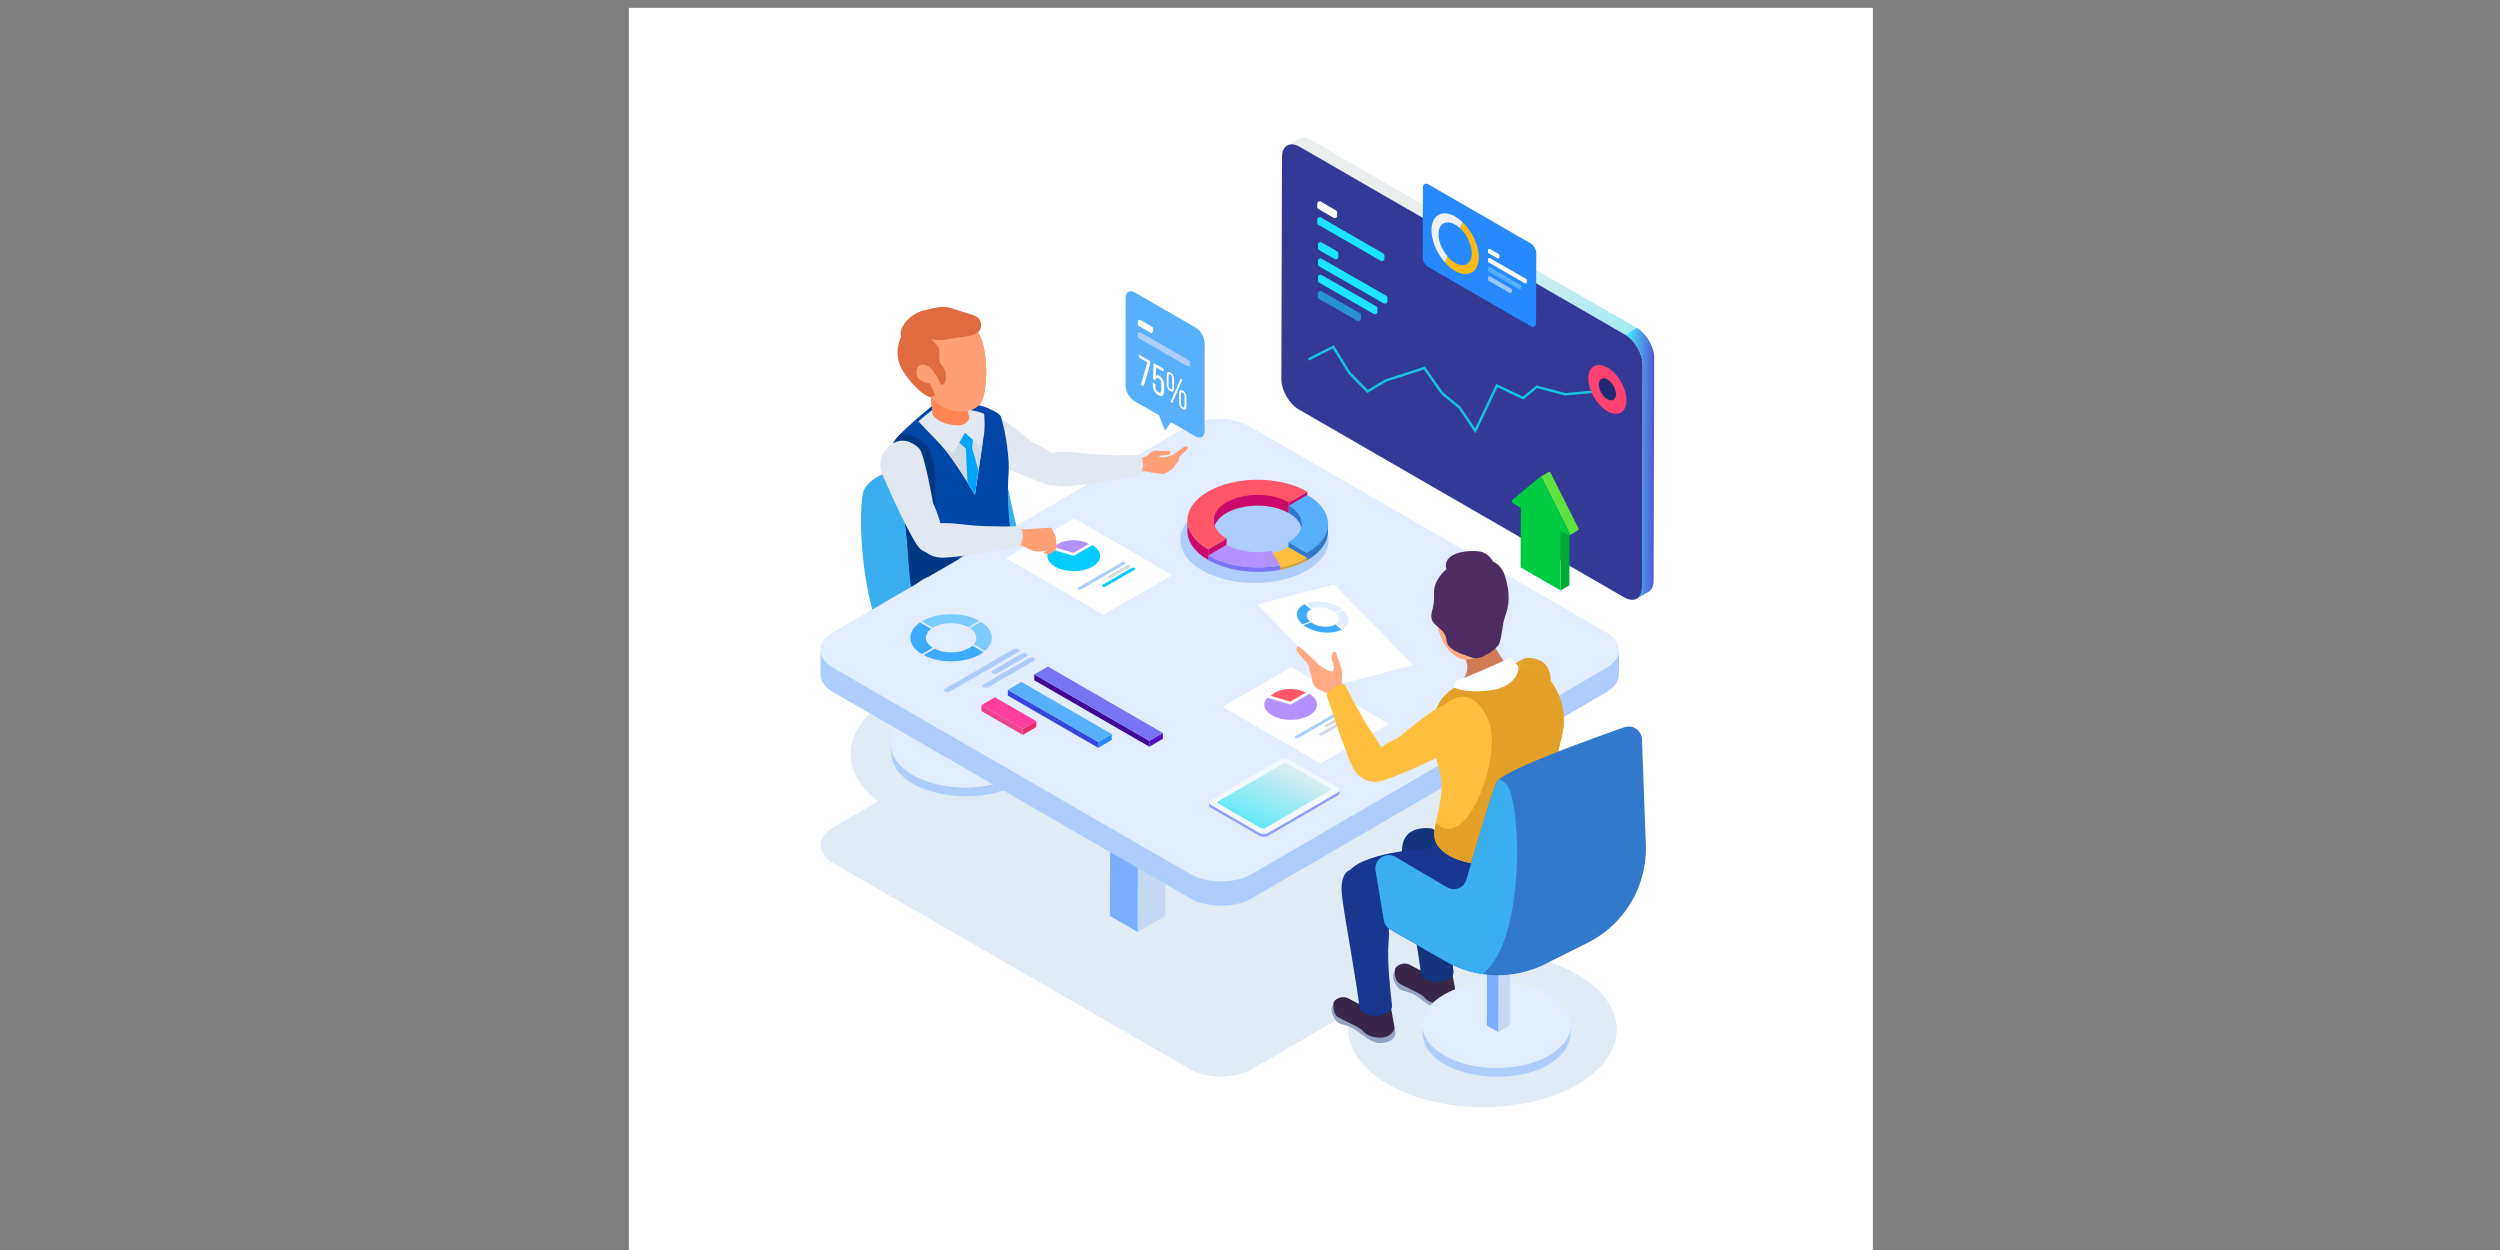 <svg xmlns="http://www.w3.org/2000/svg" xmlns:xlink="http://www.w3.org/1999/xlink" height="300" width="600" xmlns:v="https://vecta.io/nano"><rect width="100%" height="100%" fill="#808080" stroke="none"/><defs><clipPath id="A"><path d="M0 500h500V0H0z"/></clipPath><clipPath id="B"><path d="M77.003 256.332h320.92V58.185H77.003z"/></clipPath><clipPath id="C"><path d="M0 500h500V0H0z"/></clipPath><clipPath id="D"><path d="M193.338 204.74h22.405v-76.19h-22.405z"/></clipPath><clipPath id="E"><path d="M193.338 204.74h22.405v-76.19h-22.405z"/></clipPath><clipPath id="F"><path d="M204.487 198.303h11.256V128.55h-11.256z"/></clipPath><clipPath id="G"><path d="M193.338 198.303h11.328V128.55h-11.328z"/></clipPath><clipPath id="H"><path d="M193.517 204.74h22.226v-12.874h-22.226z"/></clipPath><clipPath id="I"><path d="M285.582 185.5l-.008-.076-.017-.063c-.005-.024-.01-.048-.02-.072h0c-.007-.02-.017-.04-.025-.06h0l-.036-.076c-.01-.02-.02-.036-.032-.054h0c-.017-.03-.036-.057-.058-.085h0l-.038-.05a1.54 1.54 0 0 0-.104-.111h0l-.04-.04c-.024-.022-.05-.042-.075-.062h0l-.068-.053c-.027-.02-.058-.04-.088-.06h0l-.092-.06-28.012-16.265c-.106-.06-.22-.113-.34-.16h0l-.097-.036c-.072-.026-.15-.048-.228-.07h0l-.243-.062-.295-.05-.072-.01a3.74 3.74 0 0 0-.41-.022h0c-.02 0-.042-.002-.064 0h0c-.136 0-.27.007-.404.022h0l-.06.006-.39.067-.07.017a3.48 3.48 0 0 0-.337.103h0l-.06.02a2.9 2.9 0 0 0-.373.175h0l-19.55 11.3c-.36.207-.585.463-.674.732h0a.81.81 0 0 0-.044.27h0l-.008-1.122a.89.89 0 0 1 .011-.135h0c.05-.317.288-.626.708-.868h0l19.552-11.288c.1-.064.23-.12.352-.17h0l.02-.007.058-.02.218-.074.12-.028.07-.018.063-.016.24-.042.087-.01.06-.006.1-.01.24-.014.075.001h.065l.108.001.27.017.03.005.072.01.206.027.1.023.243.06.128.032.195.074c.12.048.234.1.34.162h0l28.04 16.282c.022.013.04.027.063.042h0l.086.058c.025.017.046.035.07.053h0l.075.063.015.012c.01.01.017.02.025.027h0a1.17 1.17 0 0 1 .103.111h0c.008.01.017.016.023.024h0l.017.024a.94.94 0 0 1 .058.087h0c.006.012.016.023.023.035h0c.004.005.005.012.01.018h0c.014.026.024.05.035.075h0l.022.046.003.014c.01.024.015.048.02.072h0l.014.05.001.013c.005.025.008.05.01.077h0c.002.016.006.033.006.05h0l.001.02.006 1.12c0-.024-.004-.047-.006-.07"/></clipPath><linearGradient id="J" spreadMethod="pad" gradientUnits="userSpaceOnUse" y2="194.216" x2="257.847" y1="244.754" x1="251.28"><stop offset="0" stop-color="#c6e6ff"/><stop offset="1" stop-color="#8d9fff"/></linearGradient><clipPath id="K"><path d="M263.26 196.4l-26.588-15.45c-.304-.178-.303-.466.005-.642h0l17.612-10.17c.305-.176.8-.176 1.107.001h0l26.586 15.45c.306.178.304.465-.001.64h0L264.37 196.4c-.153.088-.354.132-.554.132h0c-.2 0-.4-.044-.554-.132"/></clipPath><linearGradient id="L" spreadMethod="pad" gradientTransform="matrix(18.737,41.97,41.97,-18.737,247.177,156.038)" gradientUnits="userSpaceOnUse" y2="0" x2="1" y1="0" x1="0"><stop offset="0" stop-color="#1ae5ff"/><stop offset="1" stop-color="#eaeeee"/></linearGradient><clipPath id="M"><path d="M0 500h500V0H0z"/></clipPath><clipPath id="N"><path d="M271.054 447.817c-.124 0-.247-.007-.366-.018h0a3.56 3.56 0 0 1-.407-.059h0l-.01-.003-.012-.002a3.65 3.65 0 0 1-.472-.131h0c-.2-.07-.39-.158-.57-.264h0l-4.684-2.72a3.48 3.48 0 0 0 1.043.394h0l.013.004c.372.075.77.095 1.19.06h0l.032-.004a5.69 5.69 0 0 0 1.305-.284h0c.007-.003.014-.005.02-.007h0a8.2 8.2 0 0 0 1.424-.656h0l130.8-75.518 4.682 2.72-131.6 75.93-.284.12-.285.107-.054.018-.02.008-.208.066-.29.08-.3.065-.3.05-.207.022-.03.003-.075.008-.3.01h-.033"/></clipPath><linearGradient id="O" spreadMethod="pad" gradientUnits="userSpaceOnUse" y2="474.242" x2="325.871" y1="256.6" x1="355.156"><stop offset="0" stop-color="#1ae5ff"/><stop offset=".026" stop-color="#1ae5ff"/><stop offset=".704" stop-color="#eaeeee"/><stop offset="1" stop-color="#eaeeee"/></linearGradient><clipPath id="P"><path d="M400.36 368.608a10.77 10.77 0 0 0 1.406-.975h0l.035-.028c.45-.366.882-.772 1.295-1.21h0l.02-.02c.833-.887 1.582-1.908 2.213-2.995h0l.044-.08c.306-.532.585-1.08.83-1.64h0c.003-.007.006-.013.008-.02h0c.25-.572.465-1.15.64-1.733h0l.008-.023c.175-.583.31-1.167.403-1.744h0v-.006c.092-.583.14-1.158.138-1.717h0l-.253-89.37c-.001-.548-.053-1.054-.143-1.52h0c-.004-.014-.007-.03-.01-.043h0c-.092-.457-.226-.873-.398-1.244h0c-.004-.008-.006-.016-.01-.024h0a4.23 4.23 0 0 0-.53-.82h0l-.196-.243c-.234-.248-.486-.47-.772-.636h0l4.682 2.72c.286.167.538.388.772.637h0c.07.074.13.16.196.242h0c.084.106.18.198.255.316h0a4.53 4.53 0 0 1 .266.482h0l.01.024c.003.007.005.014.01.02h0l.15.357.123.372.095.36.03.155.007.044.03.147.05.337.035.34.022.334.008.342v.02l.232 90.03-.027.344-.038.346-.05.355-.002.01v.007l-.06.34-.075.37-.086.37-.1.376-.085.3-.007.022-.016.06-.118.366-.126.36-.13.345-.137.342-.113.262-.006.017-.026.06-.156.342-.18.37-.22.423-.25.447-.043.08-.053.094-.524.834-.447.637-.313.412-.273.336-.273.32-.274.304-.056.058-.02.02-.212.223-.298.295-.31.288-.315.274-.16.13-.036.03-.12.097-.31.237-.308.218-.3.2-.3.183-.07.04z"/></clipPath><linearGradient id="Q" spreadMethod="pad" gradientUnits="userSpaceOnUse" y2="316.921" x2="400.36" y1="316.921" x1="412.082"><stop offset="0" stop-color="#5155d4"/><stop offset="1" stop-color="#45f7ff"/></linearGradient><clipPath id="R"><path d="M0 500h500V0H0z"/></clipPath><clipPath id="S"><path d="M345.243 392.084h9.644V385.3h-9.644z"/></clipPath><clipPath id="T"><path d="M276.928 386.15h17.234v-12.06h-17.234z"/></clipPath><path id="U" d="M135.606 341.315s-.03-.196.03-.504l1.1-5.258c.16-1.17-1.07-3.267-4.242-3.36s-8.61.97-10.586 4.656c.11.677-.46 7.657-1.077 11.12z"/><path id="V" d="M142.42 364.375c-2.29 9.6-10.238 14.72-18.82 12.263 0 0-9.365-1.407-13.14-9.88s2.7-15.12 6.86-19.3l3.903-3.9c.302-.32.6-.645.914-.933l.09-.092.01.01c2.818-2.553 5.975-3.92 8.285-4.487 3.842-.94 8.288-.075 10.577 2.622s3.615 14.098 1.323 23.698"/></defs><g transform="matrix(1.333 0 0 -1.333 0 666.667)"><path d="M113.226 274.734H337.2v223.973H113.226z" fill="#fff"/><g clip-path="url(#A)" transform="matrix(.448 0 0 .448 113.226 274.734)"><g opacity=".25" clip-path="url(#B)"><path d="M381.1 111.523c-13.84 7.99-33.253 10.746-50.9 8.27l62.63 36.396c6.84 3.976 6.804 10.42-.082 14.396L249.384 253.35c-6.886 3.975-18.012 3.975-24.853 0l-48.986-28.468c-21.195 9.36-51.526 8.447-70.797-2.752s-20.766-28.783-4.544-41.03L82.1 170.585c-6.84-3.976-6.804-10.42.08-14.397l143.353-82.765c6.885-3.974 18.012-3.974 24.853.001L290.624 96.8c-4.222-10.234.6-21.476 14.43-29.466 21.132-12.2 55.314-12.2 76.3 0s20.86 31.987-.273 44.188" fill="#87aedd"/></g><path d="M164.875 202.926c-.565-6.28-6.477-10.547-11.8-12.846-5.81-2.503-12.195-3.512-18.497-3.43-6.432.083-13 1.313-18.8 4.167-5.06 2.5-10.433 7.007-10.416 13.15-.012-4.474.3-8.17 3.525-11.664 4.15-4.496 10.4-6.918 16.278-8.132 11.47-2.367 27.084-1.224 35.796 7.606 3.505 3.55 3.984 7.295 3.997 12.02a10.16 10.16 0 0 0-.074-.871" fill="#adcdfc"/><path d="M156.147 216.095c11.674-6.74 11.75-17.67.15-24.4s-30.48-6.74-42.155 0-11.722 17.67-.124 24.4 30.454 6.74 42.128 0" fill="#e2edff"/></g><path d="M176.145 377.636l-.033-11.668-2.04-1.186.033 11.668z" fill="#c7d8f2"/><path d="M174.103 376.45l-.033-11.668-2.055 1.186.033 11.668z" fill="#7baeff"/><path d="M176.145 377.636l-2.04-1.186-2.055 1.186 2.04 1.186z" fill="#4da5dc"/><g transform="matrix(.448 0 0 .448 113.226 274.734)"><g clip-path="url(#C)"><path d="M106.266 314.174s-9.34-2.49-11.83-8.094-1.868-47.944 11.207-65.38 37.36-19.924 42.963-17.433 37.982 18.678 40.473 26.773-9.963 14.32-16.812 17.434-11.208 7.472-14.944 18.68-5.603 30.5-9.962 33.623-14.944 8.094-41.095-5.604" fill="#3aaeef"/><path d="M162.092 325.44s-15.322 12.684-18.437 12.98c-3.737.29-8.4-.98-9.618-6.278s1.606-9.33 4.416-10.873 27.467-13.242 31.825-13.22 7.14 3.773 4.314 8.428-12.5 8.963-12.5 8.963" fill="#e1e8f2"/><use xlink:href="#U" fill="#e16b40"/><use xlink:href="#V" fill="#ff8654"/><path d="M122.626 340.56s-15.084-11.94-16.447-15.733-1.185-14.15 2.378-20.886 3.634-32.16 5.04-37.064 14.863-5.8 23.064-3.8 21.23 8.875 18.61 18.185c-3.867 13.75-2.95 27.6-2.638 31.974s-.798 15.27-3.178 22.493c-.502 1.524-5.875 3.653-5.875 3.653s-5.573 2.593-20.954 1.18" fill="#0046a6"/><path d="M125.36 283.664c-6.227 7.887 2.906 34.868-7.887 42.34-3.29 2.28-6.117 2.854-8.458 2.56-1.447-1.518-2.52-2.85-2.837-3.735-1.363-3.792-1.185-14.15 2.378-20.886s3.635-32.16 5.04-37.064c1.28-4.464 12.536-5.607 20.733-4.262l11.787 12.33s-14.528.83-20.755 8.717" fill="#003783"/><path d="M122.115 338.538c13.114 1.205 19.15-1.05 20.648-1.744.23-2.64.338-6.124-.2-9.314-1.027-6.197-3.496-23.223-3.496-23.223s-8.09 13.988-13.418 19.745l-9.302 9.78a230.77 230.77 0 0 0 5.758 4.755" fill="#e1e8f2"/><use xlink:href="#U" fill="#ff8654"/><use xlink:href="#V" fill="#ff9f75"/><path d="M140.907 324.017l-5.845 5.177-4.676-8.183-4.715 2.977c5.326-5.765 13.405-19.732 13.405-19.732l3.2 21.386z" fill="#cfdae4"/><path d="M140.505 313.99l-2.604 9.192.393 3.15-3.232 2.863-2.27-3.97 2.603-2.377.707-13.648 2.973-4.943 1.43 9.733" fill="#00a5ff"/><path d="M109.38 367.722s-3.736-6.85.934-14 9.675-10.346 10.91-10.155 1.855.504 1.544 1.438-1.868 4.047-1.868 4.047-5.292.623-5.292 4.048 1.868 4.047 4.047 3.113 2.49-2.49 3.736-3.736 1.556-4.36 2.5-4.047 1.557 1.245 1.557 2.802 0 3.424-1.868 5.292.31 4.98-1.557 7.472-3.113 3.424-3.113 3.424 1.246-1.867 7.472-.622 9.03.934 11.52 2.49 1.868 4.98.31 6.226-5.292 1.868-9.65 3.425-6.85.622-12.14-.623-10.274-6.85-9.03-10.585" fill="#e16b40"/><g fill="#382747"><path d="M197.172 180.305s-.208-3.113 3.113-5.396 3.944-3.736 6.642-4.774 5.188-4.566 3.943-7.057-7.056-2.905-10.792-1.868-4.36 4.36-7.887 5.604-4.774 2.698-5.8 3.736-.623 5.2-.623 5.2l12.66 4.15m14.942 12.453s-.208-3.113 3.113-5.396 3.944-3.737 6.642-4.774 5.188-4.566 3.943-7.057-7.056-2.906-10.792-1.868-4.36 4.36-7.887 5.604-4.774 2.698-5.8 3.736-.624 5.2-.624 5.2l12.66 4.15"/></g><g fill="#94a3c0"><path d="M114.568 266.75s.623-2.49.623-4.67-1.557-8.406 1.556-15.878 23.972-9.028 30.82-12.14 10.896-5.915 12.142-6.85 3.01-14.113 8.406-22 14.528-23.66 16.603-30.303c0 0 5.906-1.393 11.208 2.075 2.776 1.817 2.49 2.907 2.49 2.907s-10.793 23.66-13.283 33.623-5.397 21.585-9.963 24.5-19.094 13.284-22.415 15.36-12.27 8.637-14.022 12.62-18.77 10.418-24.167.767"/><path d="M131.7 277.023s.623-2.49.623-4.67-1.557-8.406 1.557-15.877 23.97-9.028 30.82-12.14 10.897-5.916 12.142-6.85 3.01-14.113 8.406-22 14.528-23.66 16.604-30.303c0 0 5.905-1.392 11.207 2.076 2.776 1.816 2.49 2.906 2.49 2.906s-10.792 23.66-13.283 33.623-5.397 21.585-9.963 24.49-19.094 13.283-22.415 15.358-12.27 8.637-14.02 12.62-18.772 10.417-24.168.766"/></g><g clip-path="url(#D)"><g clip-path="url(#E)"><g clip-path="url(#F)"><path d="M215.743 198.303l-.18-63.316-11.077-6.437.18 63.316z" fill="#c7d8f2"/></g><g clip-path="url(#G)"><path d="M204.667 191.865l-.18-63.315-11.15 6.436.18 63.316z" fill="#7baeff"/></g><g clip-path="url(#H)"><path d="M215.743 198.303l-11.077-6.437-11.15 6.437 11.077 6.437z" fill="#4da5dc"/></g></g></g><g fill="#adcdfc"><path d="M397.88 241.675l-.062-.553c-.03-.15-.074-.3-.114-.45l-.15-.524c-.05-.144-.12-.286-.18-.43l-.257-.547c-.07-.132-.155-.26-.235-.4l-.413-.613-.464-.58-.115-.135a10.84 10.84 0 0 0-.74-.726l-.54-.448-.492-.386-.633-.423-.666-.43-142.42-82.765c-1.173-.682-2.47-1.247-3.852-1.694-1.066-.346-2.182-.622-3.327-.828l-2.24-.312-1.95-.13-1.8-.01-1.73.093-.03-10.152 1.73-.1 1.8.007 1.95.13 2.242.313c1.145.206 2.26.482 3.327.828a19.85 19.85 0 0 1 3.851 1.693l142.635 82.893 1.087.724.5.387.65.537.63.637.118.136.34.4c.046.06.078.12.122.18l.413.613c.052.087.124.17.173.258.025.044.04.1.062.133.098.18.177.363.256.547l.15.32c.013.036.018.073.032.1.06.175.104.35.15.526l.1.354c.007.03.005.064.01.095.034.183.047.368.064.554l.04.36.003.154.028 10.152c0-.172-.028-.344-.044-.515m-164.09-92.1l-1.743.303-1.833.45-2.133.72c-.893.352-1.743.757-2.536 1.215L82.2 235.04c-3.464 2-5.194 4.626-5.187 7.248l-.03-10.15c-.007-2.622 1.723-5.248 5.188-7.248l143.353-82.765c.793-.458 1.642-.863 2.535-1.216a23.03 23.03 0 0 1 2.134-.72l1.833-.45 1.742-.302 1.7-.192.028 10.152-1.708.2"/></g><path d="M392.736 249.036c6.886-3.975 6.922-10.42.08-14.396l-142.42-82.766c-6.84-3.975-17.967-3.975-24.852 0L82.19 234.64c-6.886 3.976-6.922 10.42-.08 14.396L224.53 331.8c6.84 3.975 17.967 3.975 24.852 0z" fill="#e2edff"/><path d="M238.664 219.06l39.244-22.807 27.605 15.938-39.244 22.807z" fill="#fff"/><path d="M272.02 224.733l-6.175-3.588-7.818 2.304c2.182 2.497 7.452 3.5 11.77 2.218.864-.255 1.536-.538 2.223-.934" fill="#ff5668"/><path d="M273.434 224.268c4.15-2.396 4.17-6.28.048-8.677s-10.828-2.396-14.978 0c-3.32 1.917-4.1 4.708-1.988 7.123l9.452-2.785z" fill="#b391ff"/><path d="M267.757 207.215c-.345-.2-.347-.516-.005-.714s.89-.198 1.233 0l17.518 10.114c.344.2.346.515.004.714s-.888.2-1.23 0z" fill="#adcdfc"/><g fill="#d4d9df"><path d="M279.86 211.863c-.337-.194-.34-.52-.004-.713.342-.2.9-.2 1.238-.004l7.435 4.292c.344.198.34.52-.003.717a1.36 1.36 0 0 1-1.231 0zm-2.306-3.523c-.344-.198-.352-.52-.01-.717s.894-.195 1.24.003l11.63 6.717c.344.198.346.515.004.713s-.887.2-1.23 0z"/></g><path d="M284.87 186.576c.955-.552.958-1.443.012-1.993l-28.012-16.265c-.95-.55-2.486-.55-3.44 0l-19.552 11.29c-.953.55-.96 1.442-.01 1.992l28.012 16.265c.946.55 2.487.55 3.44 0z" fill="#f2f8fd"/></g><g clip-path="url(#I)"><path d="M285.582 185.5l-.008-.076-.017-.063c-.005-.024-.01-.048-.02-.072h0c-.007-.02-.017-.04-.025-.06h0l-.036-.076c-.01-.02-.02-.036-.032-.054h0c-.017-.03-.036-.057-.058-.085h0l-.038-.05a1.54 1.54 0 0 0-.104-.111h0l-.04-.04c-.024-.022-.05-.042-.075-.062h0l-.068-.053c-.027-.02-.058-.04-.088-.06h0l-.092-.06-28.012-16.265c-.106-.06-.22-.113-.34-.16h0l-.097-.036c-.072-.026-.15-.048-.228-.07h0l-.243-.062-.295-.05-.072-.01a3.74 3.74 0 0 0-.41-.022h0c-.02 0-.042-.002-.064 0h0c-.136 0-.27.007-.404.022h0l-.06.006-.39.067-.07.017a3.48 3.48 0 0 0-.337.103h0l-.06.02a2.9 2.9 0 0 0-.373.175h0l-19.55 11.3c-.36.207-.585.463-.674.732h0a.81.81 0 0 0-.044.27h0l-.008-1.122a.89.89 0 0 1 .011-.135h0c.05-.317.288-.626.708-.868h0l19.552-11.288c.1-.064.23-.12.352-.17h0l.02-.007.058-.02.218-.074.12-.028.07-.018.063-.016.24-.042.087-.01.06-.006.1-.01.24-.014.075.001h.065l.108.001.27.017.03.005.072.01.206.027.1.023.243.06.128.032.195.074c.12.048.234.1.34.162h0l28.04 16.282c.022.013.04.027.063.042h0l.086.058c.025.017.046.035.07.053h0l.075.063.015.012c.01.01.017.02.025.027h0a1.17 1.17 0 0 1 .103.111h0c.008.01.017.016.023.024h0l.017.024a.94.94 0 0 1 .058.087h0c.006.012.016.023.023.035h0c.004.005.005.012.01.018h0c.014.026.024.05.035.075h0l.022.046.003.014c.01.024.015.048.02.072h0l.014.05.001.013c.005.025.008.05.01.077h0c.002.016.006.033.006.05h0l.001.02.006 1.12c0-.024-.004-.047-.006-.07" fill="url(#J)"/></g><g clip-path="url(#K)"><path d="M263.26 196.4l-26.588-15.45c-.304-.178-.303-.466.005-.642h0l17.612-10.17c.305-.176.8-.176 1.107.001h0l26.586 15.45c.306.178.304.465-.001.64h0L264.37 196.4c-.153.088-.354.132-.554.132h0c-.2 0-.4-.044-.554-.132" fill="url(#L)"/></g><g clip-path="url(#M)"><path d="M151.494 278.833l39.244-22.806 27.605 15.937L179.1 294.77z" fill="#fff"/><path d="M184.848 284.508l-6.174-3.588-7.82 2.304c2.182 2.496 7.452 3.5 11.77 2.217a9.74 9.74 0 0 0 2.223-.933" fill="#b391ff"/><path d="M186.263 284.042c4.15-2.396 4.17-6.28.048-8.677s-10.83-2.396-14.978 0c-3.32 1.917-4.1 4.71-1.988 7.124l9.452-2.786z" fill="#05ccff"/><path d="M180.586 266.99c-.344-.2-.346-.515-.004-.713a1.35 1.35 0 0 1 1.232 0l17.518 10.114c.344.2.346.515.004.713s-.888.2-1.23 0z" fill="#adcdfc"/><path d="M192.69 271.638c-.337-.195-.34-.52-.004-.713.342-.2.9-.2 1.238-.004l7.434 4.292c.345.198.34.518-.002.717a1.36 1.36 0 0 1-1.232 0z" fill="#d4d9df"/><path d="M190.383 268.114c-.344-.2-.352-.52-.01-.717s.894-.195 1.238.003l11.632 6.716c.344.2.346.515.004.714a1.35 1.35 0 0 1-1.232 0z" fill="#05ccff"/><path d="M214.606 208.537l-.006-2.357-5.438-3.16.007 2.358z" fill="#540cc7"/><path d="M209.17 205.377l-.006-2.357-46.234 26.692.007 2.357z" fill="#3f0995"/><path d="M214.606 208.537l-5.437-3.16-46.233 26.692 5.437 3.16z" fill="#7974f5"/><path d="M194.058 208.083l-.007-2.357-5.434-3.16.007 2.358z" fill="#2689fd"/><path d="M188.624 204.925l-.007-2.357-36.317 20.967.007 2.358z" fill="#3548db"/><path d="M194.058 208.083l-5.434-3.158-36.317 20.968 5.434 3.158z" fill="#58affb"/><path d="M163.727 213.276l-.007-2.357-5.433-3.158.006 2.358z" fill="#ee2c6a"/><path d="M158.293 210.12l-.007-2.357-16.618 9.594.006 2.358z" fill="#ee428c"/><path d="M163.727 213.276l-5.434-3.157-16.618 9.594 5.433 3.158z" fill="#ff3d9d"/><g fill="#adcdfc"><path d="M127.048 226.3c-.542-.313-.545-.812-.006-1.125s1.4-.312 1.942 0l27.612 15.942c.543.314.546.812.007 1.125s-1.4.314-1.942 0zm19.078 7.326c-.532-.307-.535-.817-.006-1.124.538-.313 1.42-.313 1.95-.006l11.718 6.766c.543.312.535.817-.003 1.13-.53.307-1.4.313-1.942 0zm-3.636-5.554c-.542-.312-.555-.817-.017-1.13a2.15 2.15 0 0 1 1.952.006l18.336 10.586c.54.312.544.8.005 1.124s-1.4.313-1.94 0z"/></g><g fill="#7cccff"><path d="M140.835 253.613l-4.388-2.55c-3.983 2.174-10.242 2.136-14.117-.116-.08-.046-.155-.094-.232-.142l-4.418 2.55.235.14c6.297 3.66 16.5 3.7 22.92.117m.675-.398c5.213-3.264 5.752-8.127 1.603-11.707l-4.554 2.63c1.827 2.093 1.345 4.7-1.443 6.524z"/></g><g fill="#3eabff"><path d="M142.545 241.048a13.87 13.87 0 0 0-1.428-.947c-6.206-3.608-16.203-3.698-22.638-.27l4.393 2.553c4-2.02 10.048-1.933 13.83.266.526.305.978.636 1.362.986zm-21.073 9.332c-2.998-2.258-2.76-5.494.704-7.6l-4.4-2.55c-5.9 3.526-6.158 9.042-.754 12.722z"/></g><path d="M227.764 371.46c2.016-1.164 3.65-3.996 3.644-6.312l-.04-35.29c-.006-2.316-1.652-3.254-3.667-2.1l-9.842 5.682-.48-.668-1.92-2.703-2.378 6.13-9.84 5.682c-2.017 1.163-3.645 3.992-3.64 6.308l.04 35.29c.007 2.316 1.646 3.258 3.662 2.094z" fill="#58affb"/><path d="M210.702 371.08l-.003-.993a.76.76 0 0 0-1.143-.656l-4.684 2.718a.76.76 0 0 0-.378.66l.002.993a.76.76 0 0 0 1.143.655l4.684-2.717c.235-.137.38-.388.38-.66" fill="#fff"/><path d="M225.52 357.59l-.003-.995a.76.76 0 0 0-1.141-.657l-19.516 11.268a.76.76 0 0 0-.381.661l.003.995c.002.584.635.95 1.142.657l19.516-11.268c.235-.137.38-.39.38-.66" fill="#adcdfc"/><g fill="#fff"><path d="M209.52 357.98l-.003-1.138-2.643-9.024-1.132.653 2.632 9.006-3.45 1.992.003 1.163zm5.366-3.1l-.003-1.163-2.983 1.722-.174-3.496c.33.45.83.486 1.516.1 1.307-.755 1.88-2.2 1.876-3.852l-.007-2.277c-.005-1.8-.748-2.524-2.294-1.632-1.557.9-2.283 2.483-2.278 4.272v.775l1.067-.615-.002-.864c-.003-1.05.365-1.902 1.18-2.373.806-.465 1.2-.047 1.192 1.003l.006 2.264c.004 1.05-.376 1.9-1.182 2.374-.62.358-1.045.203-1.146-.6l-.001-.262-1.066.616.3 6.316zm8.42-14.784l.01 3.8c.001.637-.215 1.176-.716 1.465-.5.295-.73.008-.732-.63l-.01-3.8c-.002-.626.215-1.2.726-1.484.5-.3.72.023.722.648m-.703 6.02c1.002-.58 1.446-1.586 1.443-2.7l-.01-3.665c-.003-1.138-.45-1.63-1.453-1.053s-1.456 1.593-1.453 2.73l.01 3.665c.003 1.113.474 1.594 1.464 1.022m-4.27 1.21l.01 3.803c.002.625-.215 1.2-.726 1.484-.523.3-.72-.023-.722-.648l-.01-3.803c-.002-.638.193-1.164.716-1.466.5-.295.73-.008.732.63m.73-.358c-.002-1.126-.473-1.607-1.463-1.035-.98.566-1.446 1.587-1.443 2.712l.01 3.7c.004 1.113.474 1.606 1.454 1.04 1-.572 1.456-1.605 1.453-2.718z"/><path d="M221.744 350.92l.675-.4-4.028-9.364-.686.396z"/></g><path d="M272.374 298.284c11.674-6.74 11.75-17.67.15-24.4s-30.48-6.74-42.154 0-11.722 17.67-.124 24.4 30.454 6.74 42.128 0" fill="#adcdfc"/><g fill="#cc096a"><path d="M272.648 305.504l-.012-4.29-7.42-4.312.012 4.29z"/><path d="M242.807 298.167l.15.062 1.273.436.9.26.7.188.977.2.718.146.298.047 1.23.174.358.043 1.44.12.267.014.973.027.972.004.8-.022.9-.048.82-.07.885-.1.793-.112.94-.163.975-.197.23-.053 1.335-.358.374-.116 1.077-.368.3-.113.94-.4.46-.2 1.3-.68.012 5.005-1.3.68-.456.2-.8.348-.142.053-.308.112-1.078.368-.624.194-1.084.28-.232.052-.533.12-.44.077-.94.163-.376.066-1.3.145-.422.048-1.295.068-.45.025c-.12.003-.24-.004-.36-.002a28.62 28.62 0 0 1-.972-.005c-.16-.002-.322.004-.483-.001l-.5-.025-.268-.014-1.2-.093-.23-.027-.358-.043-1.227-.173-.3-.048-.144-.024-.57-.12-.98-.2-.696-.187-1.1-.317-1.076-.38-.152-.062-1.134-.484-.326-.154-1.196-.628-.216-.128-.194-.122-.322-.204-.282-.2-.3-.212-.263-.196-.28-.218-.244-.203-.36-.315-.1-.088-.4-.4-.13-.135-.46-.536a.22.22 0 0 0-.02-.023l-.1-.126-.25-.343-.125-.2-.194-.314-.053-.085-.066-.13-.138-.267-.104-.223-.163-.4-.12-.366-.068-.233-.097-.4c-.007-.03-.01-.063-.015-.095l-.042-.265-.03-.233-.02-.268-.012-.156-.002-.87L235 289.7l.014.312.02.268.03.233.042.265.05.235.063.26.068.234.085.256.087.23.113.27.104.224.137.266.12.215.194.314.124.2.25.343.112.15.46.536.13.135.4.4.194.18.255.222.245.204.277.217.263.197.3.2.283.192.322.203.4.25 1.197.628.324.153 1.135.485m-2.553-11.503l-.012-4.3-7.42-4.312.013 4.3z"/><path d="M232.825 282.362l-.012-4.292c-5.57 3.217-8.353 7.438-8.34 11.652l.012 4.29c-.012-4.214 2.77-8.435 8.34-11.65"/></g><path d="M272.648 305.504l-7.42-4.312c-6.943 4.01-18.166 4.01-25.065 0s-6.863-10.5.08-14.52l-7.42-4.312c-11.072 6.393-11.127 16.753-.13 23.143s28.883 6.392 39.954 0" fill="#ff5668"/><g fill="#3278cc"><path d="M265.23 299.88l-.012-2.978c3.492-2.016 5.237-4.663 5.23-7.307l.012 4.3c.008 2.644-1.737 3.978-5.23 5.994m7.325-18.953l-.012-2.978-7.468 4.312.012 2.978zm8.4 12.432l-.03-.427-.046-.37-.068-.424-.077-.373-.1-.413-.1-.372-.135-.4-.138-.364-.18-.428-.166-.357-.22-.424-.2-.343-.3-.5-.197-.302-.4-.548-.177-.236-.733-.855-.207-.216-.64-.637-.308-.287-.408-.356-.388-.323-.444-.347-.42-.315-.477-.336-.45-.305-.514-.325-.654-.4-.22-.124-.012-4.3.22.124.345.204.307.195.516.326.448.304.48.337.418.315.444.346.4.324.576.502.14.14.64.636.208.216.764.892.546.747.197.303.394.638.106.206.22.423.167.358.18.427.08.192.058.173.135.4.1.374.154.635.024.15.066.423.047.372.048.676.004.248.012 4.3-.02-.497"/></g><path d="M272.648 304.19c11.068-6.4 11.123-16.75.127-23.14-.073-.043-.147-.082-.22-.124l-7.468 4.312.22.124c6.9 4.01 6.862 10.5-.08 14.517z" fill="#58affb"/><path d="M268.36 275.99l.916.368.54.23.946.44.448.213 1.333.71.01.957-1.332-.708-.45-.215-.945-.437-.54-.23-.916-.368-.57-.214-.96-.332-.608-.2-.467-.14-.857-.246-.482-.13-.918-.227-.425-.1-1.37-.285v-.957l1.357.285.424.1.92.227.48.13.857.246.708.215.368.127.958.332.57.214" fill="#e2a029"/><path d="M272.555 278.905c-3.162-1.8-6.874-3.076-10.826-3.834l-3.453 5.77c2.483.465 4.82 1.26 6.81 2.377z" fill="#ffbe3d"/><path d="M260.51 275.693l-.85-.136-1-.128-.853-.1-1.6-.14-.143-.012-1.77-.084-.45-.008-1.31-.01-.542.006-1.445.044-.276.01-1.7.12-.446.043-1.308.145-.47.06-1.68.255-1.65.323-.578.13-1.11.267-.6.16-.945.274-.857.266-.86.295-.83.303-1.236.496-.122.05-1.393.648-.33.165-1.343.722-.012-1.787 1.343-.722.33-.165 1.394-.648.12-.05.907-.375.33-.12.833-.304.856-.293.86-.268.523-.162.418-.11.603-.16 1.107-.268.578-.13.252-.057 1.406-.267 1.383-.217.3-.038.472-.06 1.308-.145.446-.043.23-.023 1.47-.097 1.31-.05.953-.01 1.31.01.45.01.182.004 1.59.08.142.012 1.4.116.188.023.855.1 1 .128.85.136.733.117.485.1.012 1.788-1.218-.208" fill="#7974f5"/><path d="M258.275 281.675l3.453-5.77c-9.808-1.884-21.065-.57-28.903 3.957l7.42 4.312c4.89-2.824 11.904-3.655 18.03-2.5" fill="#b391ff"/></g><g clip-path="url(#N)"><path d="M271.054 447.817c-.124 0-.247-.007-.366-.018h0a3.56 3.56 0 0 1-.407-.059h0l-.01-.003-.012-.002a3.65 3.65 0 0 1-.472-.131h0c-.2-.07-.39-.158-.57-.264h0l-4.684-2.72a3.48 3.48 0 0 0 1.043.394h0l.013.004c.372.075.77.095 1.19.06h0l.032-.004a5.69 5.69 0 0 0 1.305-.284h0c.007-.003.014-.005.02-.007h0a8.2 8.2 0 0 0 1.424-.656h0l130.8-75.518 4.682 2.72-131.6 75.93-.284.12-.285.107-.054.018-.02.008-.208.066-.29.08-.3.065-.3.05-.207.022-.03.003-.075.008-.3.01h-.033" fill="url(#O)"/></g><g clip-path="url(#P)"><path d="M400.36 368.608a10.77 10.77 0 0 0 1.406-.975h0l.035-.028c.45-.366.882-.772 1.295-1.21h0l.02-.02c.833-.887 1.582-1.908 2.213-2.995h0l.044-.08c.306-.532.585-1.08.83-1.64h0c.003-.007.006-.013.008-.02h0c.25-.572.465-1.15.64-1.733h0l.008-.023c.175-.583.31-1.167.403-1.744h0v-.006c.092-.583.14-1.158.138-1.717h0l-.253-89.37c-.001-.548-.053-1.054-.143-1.52h0c-.004-.014-.007-.03-.01-.043h0c-.092-.457-.226-.873-.398-1.244h0c-.004-.008-.006-.016-.01-.024h0a4.23 4.23 0 0 0-.53-.82h0l-.196-.243c-.234-.248-.486-.47-.772-.636h0l4.682 2.72c.286.167.538.388.772.637h0c.07.074.13.16.196.242h0c.084.106.18.198.255.316h0a4.53 4.53 0 0 1 .266.482h0l.01.024c.003.007.005.014.01.02h0l.15.357.123.372.095.36.03.155.007.044.03.147.05.337.035.34.022.334.008.342v.02l.232 90.03-.027.344-.038.346-.05.355-.002.01v.007l-.06.34-.075.37-.086.37-.1.376-.085.3-.007.022-.016.06-.118.366-.126.36-.13.345-.137.342-.113.262-.006.017-.026.06-.156.342-.18.37-.22.423-.25.447-.043.08-.053.094-.524.834-.447.637-.313.412-.273.336-.273.32-.274.304-.056.058-.02.02-.212.223-.298.295-.31.288-.315.274-.16.13-.036.03-.12.097-.31.237-.308.218-.3.2-.3.183-.07.04z" fill="url(#Q)"/></g><g clip-path="url(#R)"><path d="M400.36 368.608c3.902-2.253 7.052-7.71 7.04-12.193l-.253-89.37c-.013-4.484-3.183-6.29-7.086-4.038l-130.8 75.518c-3.902 2.253-7.052 7.71-7.04 12.193l.253 89.37c.014 4.485 3.184 6.292 7.086 4.04z" fill="#343996"/><path d="M362.458 405.253c1.227-.708 2.216-2.423 2.212-3.833l-.08-28.09c-.004-1.41-1-1.977-2.228-1.27l-41.113 23.737c-1.227.708-2.217 2.423-2.213 3.832l.08 28.092c.005 1.41 1 1.977 2.228 1.27z" fill="#2689fd"/><path d="M284.626 417.72l-.003-1.275a.98.98 0 0 0-1.467-.843l-6.015 3.5a.98.98 0 0 0-.487.848l.004 1.275a.98.98 0 0 0 1.467.842l6.015-3.5c.3-.175.487-.498.486-.847" fill="#fff"/><path d="M303.654 400.395l-.004-1.278a.98.98 0 0 0-1.465-.843l-25.06 14.47c-.304.175-.5.5-.49.85l.003 1.278a.98.98 0 0 0 1.466.842l25.06-14.468a.98.98 0 0 0 .488-.849" fill="#1ae5ff"/><path d="M273.096 358.635l9.977 5.088 6.526-10.54 7.278-7.404 7.28 4.392 15.56 5.02 7.027-10.04 7.028-5.773 6.4-9.412 8.66 18.197 10.542-5.02 5.522 4.518 11.42-3.012 16.94 1.506" fill="none" stroke="#16c5dc" stroke-miterlimit="10"/><path d="M332.1 416.07c-3.787 2.187-7.373 1.63-8.854-1.817-1.853-4.31.254-11.566 4.716-16.586l1.035 2.4c-3.022 3.527-4.43 8.512-3.147 11.49 1.045 2.43 3.57 2.82 6.24 1.28.65-.376 1.3-.866 1.958-1.47l1.035 2.41c-.985.948-1.992 1.7-2.984 2.283" fill="#f1f1f1"/><path d="M335.074 413.788l-1.034-2.408.487-.478c3.436-3.54 5.114-8.978 3.75-12.15-.05-.113-.103-.223-.16-.33-.02-.038-.04-.075-.064-.113-.994-1.75-2.897-2.177-5.007-1.33a7.77 7.77 0 0 0-1.004.49c-.1.052-.18.107-.27.163a12.41 12.41 0 0 0-.415.272l-.056.04a11.15 11.15 0 0 0-.811.631l-.103.09c-.1.087-.2.177-.298.27-.037.034-.075.067-.11.104-.13.122-.26.25-.388.38-.208.215-.408.435-.603.66l-1.035-2.4c.197-.22.396-.44.602-.652.185-.19.37-.37.556-.546l.158-.15a18.96 18.96 0 0 1 .427-.384 5.35 5.35 0 0 1 .144-.125c.383-.326.77-.627 1.153-.896.03-.023.06-.043.092-.063a13.59 13.59 0 0 1 .525-.348l.06-.037a11.3 11.3 0 0 1 .358-.215c.284-.164.567-.313.85-.447a10.25 10.25 0 0 1 .612-.266c3.22-1.277 6.104-.47 7.392 2.53 1.934 4.5-.448 12.218-5.32 17.238-.163.166-.325.326-.488.48" fill="#fdb913"/><g fill="#fff"><path d="M349.883 400.506l-.003-.737c-.001-.434-.472-.704-.848-.487l-3.476 2.017a.57.57 0 0 0-.28.5l.002.738c.002.434.472.704.848.486l3.477-2.017a.57.57 0 0 0 .28-.5m10.997-10.012l-.002-.74c-.001-.433-.47-.704-.847-.487l-14.484 8.363a.56.56 0 0 0-.282.49l.002.74c.001.434.47.704.846.487l14.485-8.362c.175-.102.283-.3.282-.5"/></g><g opacity=".53" clip-path="url(#S)"><path d="M354.888 386.603l-.002-.74c-.002-.434-.472-.704-.847-.487l-8.513 4.915c-.175.1-.283.288-.283.5l.002.74c.002.434.472.704.848.487l8.513-4.915c.175-.1.282-.288.282-.5" fill="#fff"/></g><path d="M358.623 388.12l-.002-.74c-.001-.434-.47-.704-.847-.487l-12.238 7.066c-.175.1-.283.288-.282.5l.002.74c.001.434.47.704.846.487l12.24-7.066a.56.56 0 0 0 .281-.49" fill="#58affb"/><path d="M393.292 355.42c-4.22 2.436-7.662.474-7.676-4.374s3.407-10.752 7.626-13.188 7.644-.485 7.658 4.364-3.388 10.762-7.608 13.198" fill="#ff4272"/><path d="M393.273 350.6c-1.907 1.1-3.464.214-3.47-1.978s1.54-4.86 3.45-5.962 3.456-.22 3.46 1.973-1.532 4.865-3.44 5.967" fill="#212973"/><g fill="#1ce5ff"><path d="M285.153 401.204v-1.315a1.01 1.01 0 0 0-1.511-.873l-6.215 3.58c-.312.18-.504.512-.504.873v1.315a1.01 1.01 0 0 0 1.51.873l6.215-3.58c.313-.18.505-.513.505-.873m19.682-17.808v-1.318a1.01 1.01 0 0 0-1.509-.874l-25.895 14.844a1.01 1.01 0 0 0-.506.874l-.001 1.318a1.01 1.01 0 0 0 1.509.875l25.895-14.845c.314-.18.507-.513.507-.874"/></g><g opacity=".53" clip-path="url(#T)"><path d="M294.16 376.418V375.1a1.01 1.01 0 0 0-1.508-.874l-15.22 8.724c-.313.18-.506.513-.506.874v1.318a1.01 1.01 0 0 0 1.507.875l15.22-8.725a1.01 1.01 0 0 0 .506-.874" fill="#1ce5ff"/></g><path d="M300.82 379.148v-1.318a1.01 1.01 0 0 0-1.509-.874l-21.88 12.543c-.312.18-.506.512-.506.873l-.001 1.318a1.01 1.01 0 0 0 1.509.875l21.88-12.543a1.01 1.01 0 0 0 .506-.874" fill="#1ce5ff"/><path d="M374.5 289.78l3.53 2.052-.068-23.97-3.53-2.052z" fill="#00a935"/><path d="M381.7 290.42v.028l-.002.03-.002.03-.003.03-.01.06-.006.032-.007.03-.018.064-.01.032-.01.03-.012.03-.012.03c-.005.01-.01.02-.013.03l-.015.032-.016.032v.001l-11.034 21.96c-.017.03-.035.058-.054.085l-.036.05-.025.034-.025.03-.023.027-.014.016-.036.038-.026.026-.028.026-.028.024-.027.023-.028.02-.027.02c-.01.006-.017.012-.027.017l-.026.017-.026.014c-.008.005-.017.01-.025.013l-.025.013c-.01.003-.017.006-.025.01l-.026.01c-.008.002-.016.005-.025.008s-.018.005-.025.007l-.027.006c-.008.002-.017.003-.027.004l-.01.001-.046.003c-.01 0-.02-.001-.03-.002l-.035-.004c-.015-.003-.03-.007-.043-.012a.35.35 0 0 1-.052-.024l-3.53-2.052c.06.036.132.047.207.04h.001c.075-.008.155-.036.235-.083a1.07 1.07 0 0 0 .259-.214 1.44 1.44 0 0 0 .22-.322l10.99-21.88c.054-.107.1-.21.112-.307v-.002c.022-.097.03-.186.023-.267v-.001a.54.54 0 0 0-.056-.208.33.33 0 0 0-.125-.138l3.53 2.052c.043.025.08.06.108.104a.16.16 0 0 1 .015.029c.015.027.02.04.025.053l.012.033c.003.01.005.022.007.033s.005.02.007.03l.004.03c.002.01.002.02.003.028l.001.006.001.023c.001.01.001.02.001.03" fill="#61e041"/><path d="M366.572 311.308c.178-.103.354-.29.48-.536l10.99-21.88c.325-.65.035-1.176-.484-.876l-3.057 1.765-.068-23.97-16.056 9.27.068 23.97-2.956 1.706c-.524.303-.81 1.16-.477 1.43l11.08 9.14c.125.1.302.085.48-.018" fill="#00cc41"/><path d="M252.612 260.203l31.764-32.423 30.85 8.02-31.763 32.423z" fill="#fff"/><g fill="#e2edff"><path d="M286.717 258.216l-3.04-1.15c-2.288 1.793-6.248 2.427-8.934 1.412l-.16-.066-2.523 2.077.163.064c4.364 1.65 10.815.602 14.496-2.337m.384-.323c2.95-2.6 2.78-5.74-.218-7.566l-2.6 2.14c1.374 1.13 1.342 2.822-.226 4.275z"/></g><g fill="#3eabff"><path d="M286.477 250.096a9.1 9.1 0 0 0-1.002-.448c-4.302-1.627-10.628-.633-14.334 2.2l3.044 1.15c2.3-1.697 6.146-2.278 8.77-1.287.364.138.684.3.963.48zM274.14 258.2c-2.132-1.112-2.32-3.182-.355-4.882l-3.04-1.15c-3.358 2.85-2.94 6.363.86 8.12z"/></g><path d="M283.565 99.827s-2.5-1.712-.155-5.76 4.358-1.556 9.65-5.604 7.16-4.825 9.962-4.514 4.515 1.712 4.98 3.27-.934 4.203-.934 4.203z" fill="#94a3c0"/><path d="M305.98 99.672l1.712-9.34c.155-1.868-2.335-4.4-5.915-4.255s-5.605 1.245-6.85 2.802-9.028 4.566-10.428 5.812-1.713 4.98-1.1 5.915 2.957 2.49 5.448 1.4 4.514-3.113 9.495-3.425 7.628 1.1 7.628 1.1" fill="#382747"/><path d="M308.263 113.318s-2.5-1.713-.155-5.76 4.358-1.556 9.65-5.603 7.16-4.826 9.962-4.515 4.515 1.713 4.98 3.27-.934 4.202-.934 4.202z" fill="#94a3c0"/><path d="M330.68 113.162l1.712-9.34c.155-1.868-2.335-4.41-5.915-4.255s-5.604 1.245-6.85 2.802-9.028 4.565-10.428 5.812-1.713 4.98-1.1 5.915 2.958 2.5 5.448 1.4 4.514-3.113 9.495-3.424 7.628 1.09 7.628 1.09" fill="#382747"/><path d="M311.324 156.23c1.245-9.962 6.227-36.113 7.057-45.245 0 0 2.076-3.32 8.3-2.49l2.956 1.23c1.19.496 1.905 1.72 1.746 3-.626 5.036-2.035 17.718-1.38 25.242.83 9.547-1.66 15.36-1.66 15.36.207 3.113.622 13.906-5.605 16.81 0 0-15.255 2.802-11.415-13.906" fill="#14347c"/><path d="M323.985 165.568l-1.66-3.32s-25.528-1.245-32.377-8.717c0 0-4.566-.83-3.32-10.793s6.226-36.113 7.056-45.246c0 0 2.075-3.32 8.302-2.5l2.956 1.23c1.19.496 1.904 1.72 1.745 3-.626 5.036-2.034 17.717-1.38 25.24.83 9.548-1.66 15.36-1.66 15.36s11.207-2.077 23.245-7.057 22.415.83 26.982 3.32 6.226 4.152 6.226 4.152 5.812 0 11.207 4.565 6.227 16.605.416 23.66-47.736-2.906-47.736-2.906" fill="#18388f"/><path d="M333.117 228.664s4.125 1.528 3.854 7.04c-1.252 5.426-2.766 5.79-2.766 5.79s5.77 5.333 12.73 3.652c0 0 4.3-8.723 9.163-12.46 0 0-3.887-10.25-22.982-4.022" fill="#ce7c56"/><path d="M342.146 225.55s15.255 12.764 18.368 13.075c3.736.312 8.405-.933 9.652-6.226s-1.557-9.34-4.36-10.897-27.396-13.387-31.755-13.387-7.16 3.737-4.358 8.406 12.453 9.03 12.453 9.03" fill="#e2a029"/><path d="M346.815 234.06s-16.188-5.396-20.755-12.868-3.736-15.774-.415-27.397-3.32-22-1.66-28.226 13.282-12.037 30.302-9.132 18.264 9.547 19.51 13.283-3.32 21.585.83 36.113-4.152 24.492-7.472 26.982-9.963 5.81-20.34 1.245" fill="#ffbe3d"/><path d="M367.155 232.815c-3.32 2.49-9.963 5.812-20.34 1.245 0 0-16.188-5.395-20.755-12.868a20.96 20.96 0 0 1-2.404-5.614c6.555 8.52 15.858 12.26 21.914-2.273 5.65-13.563-8.727-53.43-21.29-40.897-.528-2.614-.805-4.924-.294-6.84 1.66-6.227 13.282-12.037 30.302-9.132s18.264 9.547 19.5 13.283-3.322 21.585.83 36.114-4.152 24.49-7.472 26.98" fill="#e2a029"/><path d="M331.353 227.003s4.36-2.802 15.255-1.245 11.52 9.34 10.585 9.963-2.802 3.112-2.802 3.112-11.518-5.292-15.566-6.85l-6.226-2.5z" fill="#fff"/><path d="M324.192 260.938s-.934-11.208 4.98-18.68 11.83-3.113 15.567-1.245 5.292 4.982 6.537 14 1.245 17.745-5.292 20.547-13.698 3.425-17.746-3.424-4.047-11.208-4.047-11.208" fill="#ffaa83"/><path d="M328.55 274.324s-5.292-4.047-4.98-9.962-1.556-6.85-.934-9.962 5.603-4.048 5.915-8.406 6.85-5.915 10.273-7.16 9.03 2.803 10.586 4.98 1.245 7.783 3.113 12.765.934 11.207-.622 15.566-4.67 5.292-4.67 5.292-1.557 3.425-5.293 4.048-15.255 0-13.387-7.16" fill="#4d2c63"/><path d="M378.443 90.227c-.565-6.28-6.477-10.547-11.81-12.846-5.808-2.503-12.194-3.512-18.497-3.43-6.43.083-13 1.313-18.798 4.167-5.062 2.5-10.433 7.007-10.416 13.15-.012-4.474.3-8.17 3.525-11.664 4.15-4.496 10.4-6.918 16.278-8.132 11.468-2.367 27.084-1.224 35.795 7.606 3.506 3.55 3.985 7.296 3.998 12.02a10.16 10.16 0 0 0-.074-.871" fill="#adcdfc"/><path d="M369.715 103.396c11.674-6.74 11.75-17.67.15-24.4s-30.48-6.74-42.154 0-11.723 17.67-.124 24.4 30.453 6.74 42.128 0" fill="#e2edff"/><path d="M354.028 117.02l-.074-26.048-4.557-2.647.074 26.047z" fill="#c7d8f2"/><path d="M349.472 114.37l-.074-26.047-4.587 2.648.074 26.047z" fill="#7baeff"/><path d="M354.028 117.02l-4.557-2.648-4.587 2.648 4.557 2.648z" fill="#4da5dc"/><path d="M407.152 205.955a5.36 5.36 0 0 1-7.125 4.868c-14.9-5.222-49.02-17.592-51.21-21.977-2.1-4.18-8.84-27.523-12.165-39.217a5.36 5.36 0 0 0-7.881-3.142l-20.627 12.164c-3.924 2.315-8.763-1.008-8.015-5.5l3.312-19.87a5.36 5.36 0 0 1 2.619-3.769l22.07-12.68a42.44 42.44 0 0 1 40.122-1.159l17.013 8.507c14.88 7.44 24.04 22.887 23.434 39.512z" fill="#3278cc"/><path d="M348.816 188.846c-2.1-4.18-8.84-27.522-12.165-39.217a5.36 5.36 0 0 0-7.881-3.141l-20.627 12.164c-3.924 2.314-8.764-1.008-8.015-5.5l3.312-19.87c.077-.464.23-.902.42-1.32l.797-1.238c.397-.472.854-.896 1.402-1.21l22.07-12.68c4.676-2.686 9.745-4.412 14.93-5.178 17.903 13.892 15.646 71.877 9.154 76.747-.962.72-1.81 1.17-2.557 1.412-.405-.353-.695-.678-.84-.966" fill="#3aaeef"/><path d="M308.938 206.456s15.255 12.764 18.368 13.075c3.736.312 8.406-.933 9.652-6.226s-1.557-9.34-4.36-10.897-27.396-13.387-31.756-13.387-7.16 3.737-4.358 8.407 12.453 9.028 12.453 9.028" fill="#ffbe3d"/><path d="M287.456 226.69s-.778 1.557-.934 2.646.467 2.492-.156 4.982-1.712 4.67-2.18 6.382c-1.245 1.556-2.335-1.245-1.4-3.58s.623-3.736-.31-3.892-4.826 2.18-5.915 3.425-7.316 7.316-7.94 6.538-.623-1.557 1.557-3.892 2.958-3.424 3.113-4.047 0-1.246.778-3.114.156-3.113 1.557-4.825 4.047-2.023 5.293-3.113l1.245-1.1z" fill="#ffaa83"/><path d="M300.843 189.022s-6.537-1.245-10.065 6.02-9.548 26.773-10.378 28.64c0 0 2.075 4.566 7.264 4.36 0 0 5.812-11.416 9.132-16.605s15.15-20.34 4.047-22.415" fill="#ffbe3d"/><path d="M204.633 312.77s2.03 1.292 3.228.922 5.35-1.014 6.64-1.107 3.874 2.214 4.335 2.583.738 1.2 1.292 1.753.83.46.83 1.475 1.014 1.937 1.475 2.398 2.306 1.568 2.122 2.398-1.107.37-1.66.185-2.675-2.12-3.596-2.675-3.137-1.383-4.244-1.383-2.12.276-2.12.276-.277 0 .83.37 1.753.093 2.675.277 1.383.738 1.29 1.2-1.29.46-1.752.46-3.228-.092-4.335.093-2.95-1.66-3.32-2.03-2.305-.922-3.32-1.014-.37-6.18-.37-6.18" fill="#ff9f75"/><g fill="#e1e8f2"><path d="M164.94 313.757s1.93-6.37 10.002-6.125 28.147 3.965 30.187 4.096c0 0 3.082 3.957.5 8.457 0 0-12.808-.148-18.946.386s-25.047 3.985-21.734-6.814m-42.726-12.753s-3.374 19.603-5.546 21.854c-2.647 2.655-7.014 4.727-11.388 1.497s-4.855-8.13-3.726-11.13 12.23-27.932 15.553-30.752 7.876-1.784 8.76 3.6-3.654 14.94-3.654 14.94"/></g><path d="M156.233 290.565l3.58-.155c.934 0 8.094.622 9.34.622s1.245-1.4 1.245-1.4 1.246-2.024 1.246-2.802 0-1.868.31-2.646-.156-1.4-.467-2.024-1.1-.933-1.868-1.4-1.713-.466-2.335-.155-.623.467.156.934 1.4 1.1 1.4 1.1-.934-.935-2.335-1.1-3.58-.156-4.825.467l-3.425 1.712-2.5.31z" fill="#ff9f75"/><path d="M116.58 285.115s1.93-6.37 10.002-6.125 28.147 3.965 30.187 4.096c0 0 3.082 3.957.49 8.458 0 0-12.808-.15-18.946.386s-25.047 3.985-21.734-6.815" fill="#e1e8f2"/></g></g></g></svg>